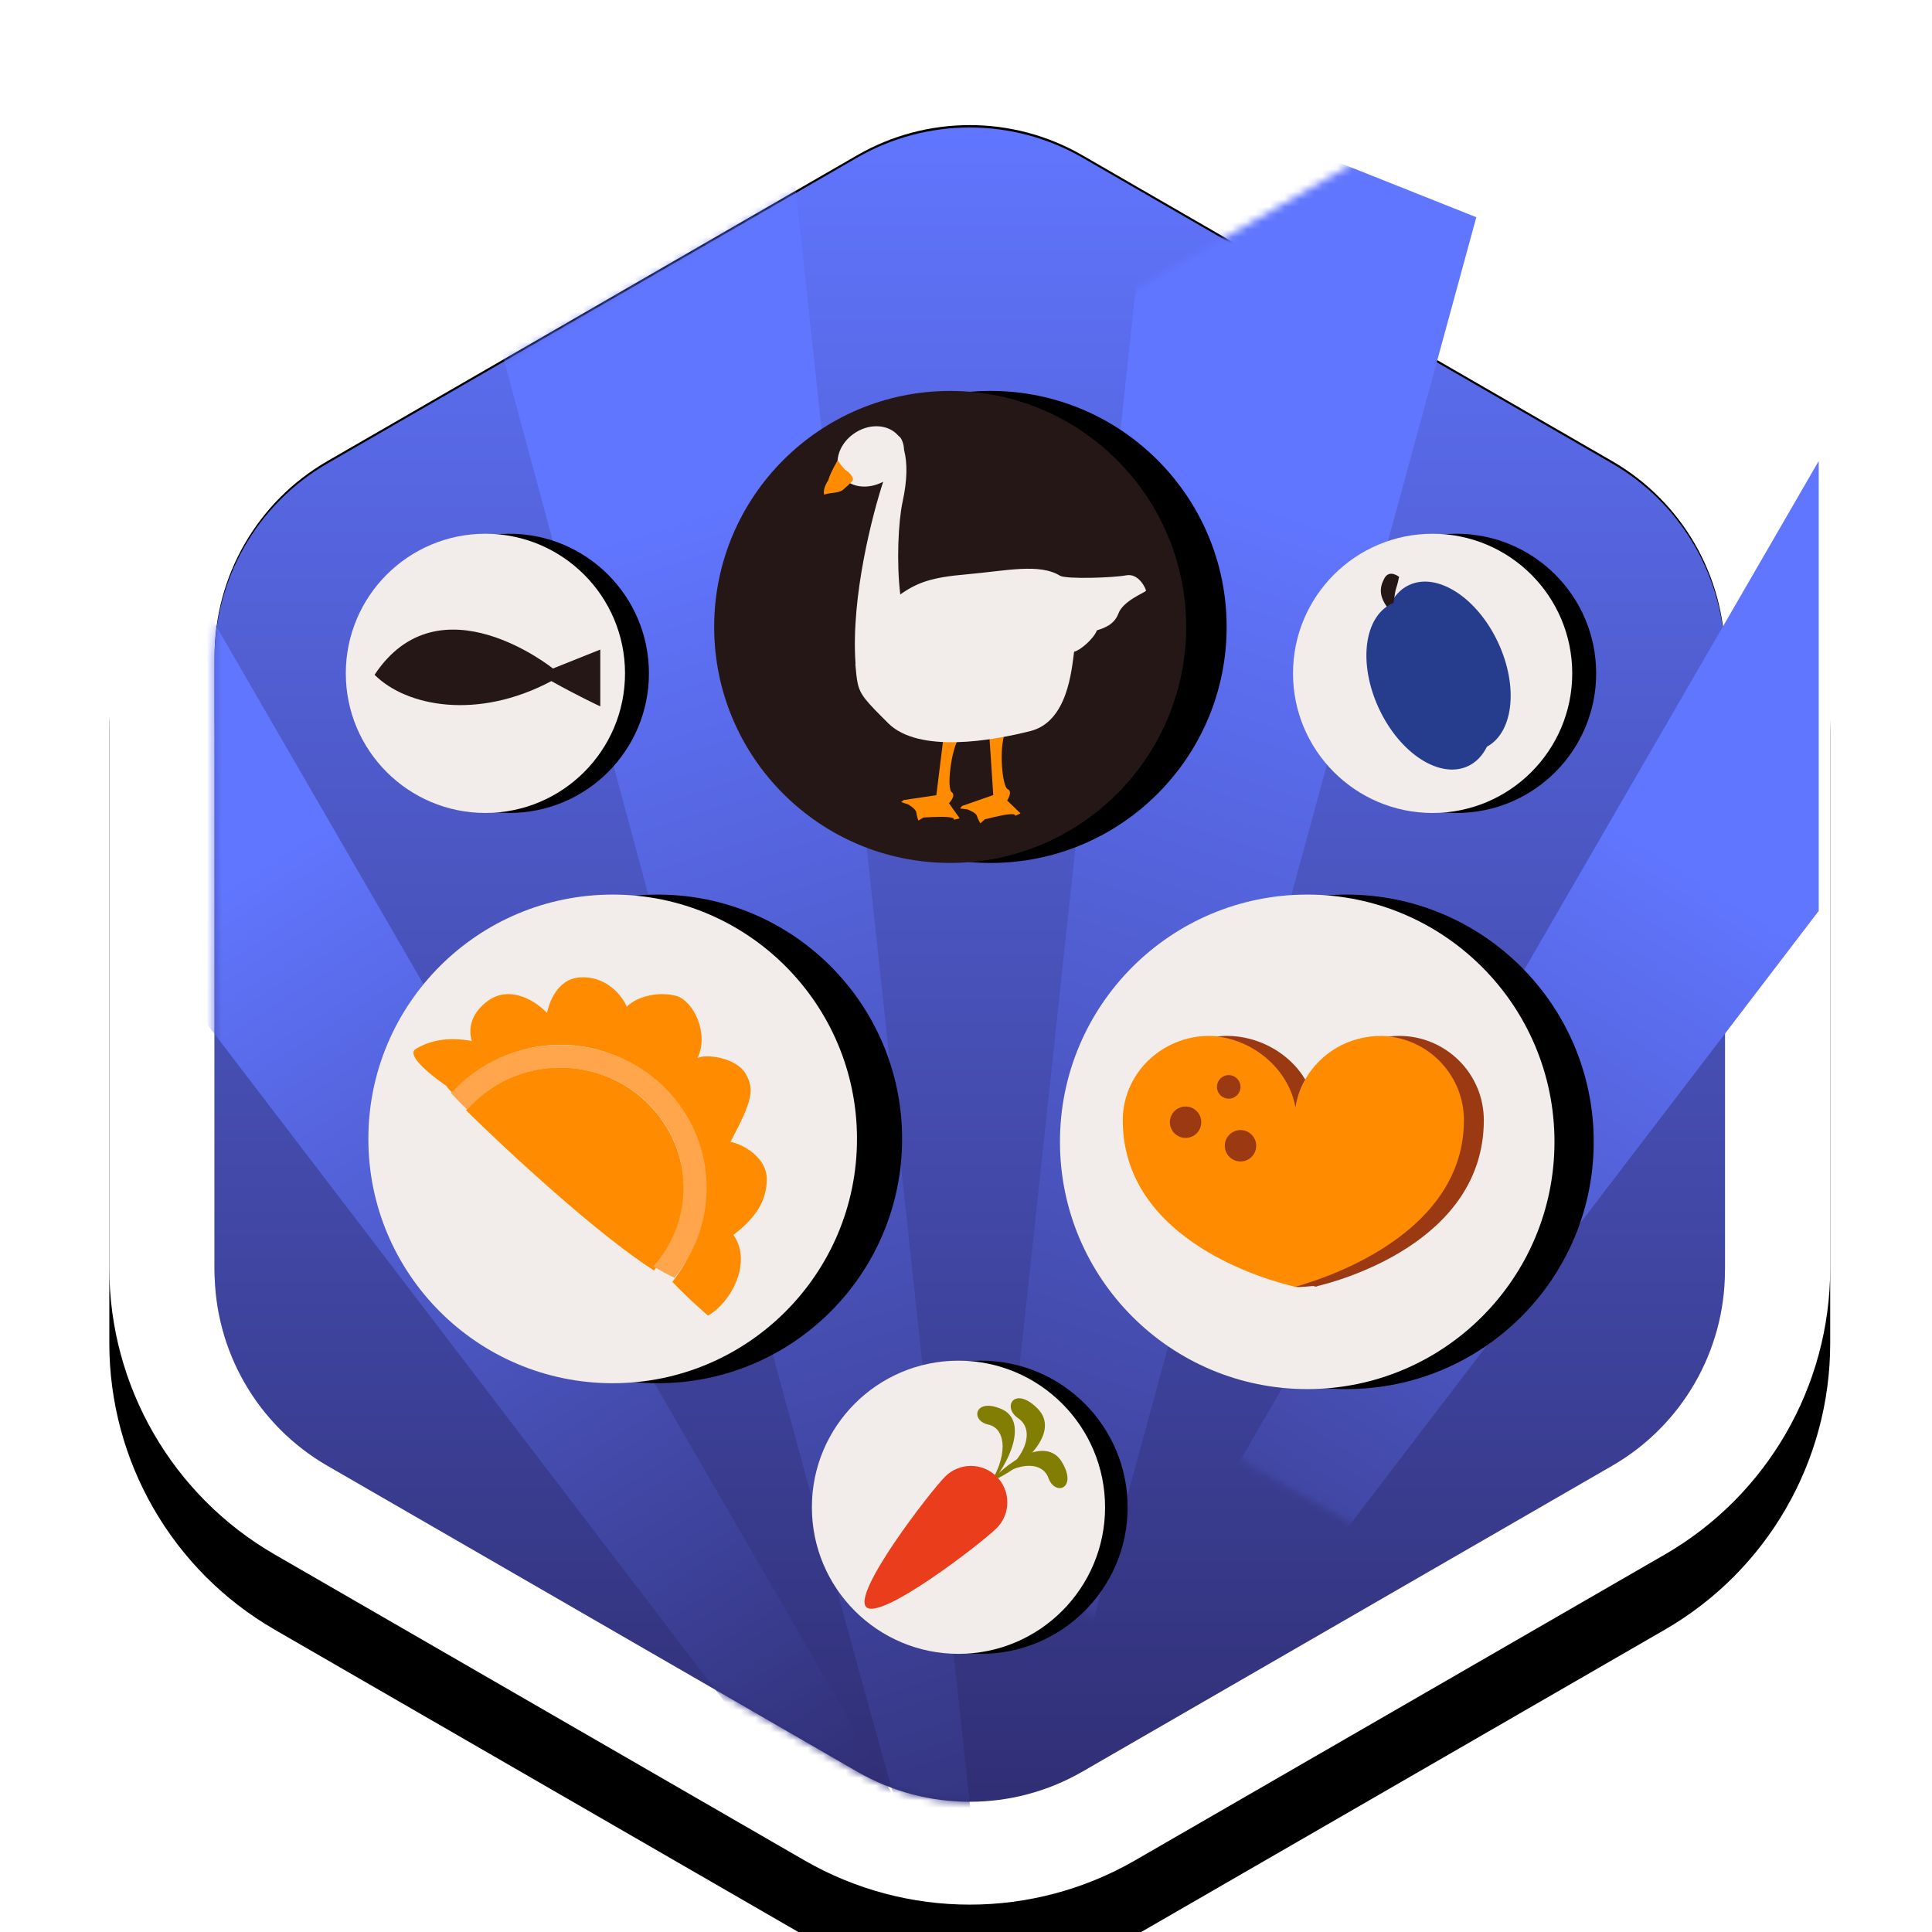 <?xml version="1.0" encoding="UTF-8"?>
<svg width="257px" height="257px" viewBox="0 0 257 257" version="1.1" xmlns="http://www.w3.org/2000/svg" xmlns:xlink="http://www.w3.org/1999/xlink">
    <title>Polskie_smaki</title>
    <defs>
        <path d="M94,6.536 L23.541,47.215 C9.927,55.075 1.541,69.601 1.541,85.321 L1.541,166.679 C1.541,182.399 9.927,196.925 23.541,204.785 L94,245.464 C107.614,253.324 124.386,253.324 138,245.464 L208.459,204.785 C222.073,196.925 230.459,182.399 230.459,166.679 L230.459,85.321 C230.459,69.601 222.073,55.075 208.459,47.215 L138,6.536 C124.386,-1.324 107.614,-1.324 94,6.536 Z M131,18.66 L201.459,59.34 C210.741,64.699 216.459,74.603 216.459,85.321 L216.459,166.679 C216.459,177.397 210.741,187.301 201.459,192.66 L131,233.34 C121.718,238.699 110.282,238.699 101,233.34 L30.541,192.66 C21.259,187.301 15.541,177.397 15.541,166.679 L15.541,85.321 C15.541,74.603 21.259,64.699 30.541,59.34 L101,18.66 C110.282,13.301 121.718,13.301 131,18.66 Z" id="path-1"></path>
        <filter x="-21.8%" y="-16.0%" width="143.7%" height="139.9%" filterUnits="objectBoundingBox" id="filter-2">
            <feOffset dx="0" dy="10" in="SourceAlpha" result="shadowOffsetOuter1"></feOffset>
            <feGaussianBlur stdDeviation="15" in="shadowOffsetOuter1" result="shadowBlurOuter1"></feGaussianBlur>
            <feColorMatrix values="0 0 0 0 0.302   0 0 0 0 0.307   0 0 0 0 0.342  0 0 0 0.335 0" type="matrix" in="shadowBlurOuter1"></feColorMatrix>
        </filter>
        <linearGradient x1="50%" y1="158.423%" x2="50%" y2="0%" id="linearGradient-3">
            <stop stop-color="#130423" offset="0%"></stop>
            <stop stop-color="#6176FF" offset="100%"></stop>
        </linearGradient>
        <path d="M131,8.979 L201.459,49.659 C210.741,55.018 216.459,64.922 216.459,75.64 L216.459,156.999 C216.459,167.717 210.741,177.62 201.459,182.979 L131,223.659 C121.718,229.018 110.282,229.018 101,223.659 L30.541,182.979 C21.259,177.62 15.541,167.717 15.541,156.999 L15.541,75.64 C15.541,64.922 21.259,55.018 30.541,49.659 L101,8.979 C110.282,3.62 121.718,3.62 131,8.979 Z" id="path-4"></path>
        <linearGradient x1="87.654%" y1="162.182%" x2="35.515%" y2="23.056%" id="linearGradient-6">
            <stop stop-color="#130423" offset="0%"></stop>
            <stop stop-color="#6176FF" offset="100%"></stop>
        </linearGradient>
        <linearGradient x1="59.551%" y1="162.182%" x2="46.326%" y2="23.056%" id="linearGradient-7">
            <stop stop-color="#130423" offset="0%"></stop>
            <stop stop-color="#6176FF" offset="100%"></stop>
        </linearGradient>
        <linearGradient x1="59.445%" y1="162.182%" x2="46.367%" y2="23.056%" id="linearGradient-8">
            <stop stop-color="#130423" offset="0%"></stop>
            <stop stop-color="#6176FF" offset="100%"></stop>
        </linearGradient>
    </defs>
    <g id="Polskie_smaki" stroke="none" stroke-width="1" fill="none" fill-rule="evenodd">
        <g id="Group-7" transform="translate(13, 2)">
            <g id="Polygon">
                <use fill="black" fill-opacity="1" filter="url(#filter-2)" xlink:href="#path-1"></use>
                <use fill="#FFFFFF" fill-rule="evenodd" xlink:href="#path-1"></use>
            </g>
            <g id="Path-+-Path-+-Path-+-Path-Mask" transform="translate(0, 10)">
                <mask id="mask-5" fill="white">
                    <use xlink:href="#path-4"></use>
                </mask>
                <use id="Mask" fill="url(#linearGradient-3)" xlink:href="#path-4"></use>
                <polygon id="Path" fill="url(#linearGradient-6)" mask="url(#mask-5)" points="106 227.187 3.068 49.36 3.068 109.209 93.17 227.187"></polygon>
                <polygon id="Path" fill="url(#linearGradient-6)" mask="url(#mask-5)" transform="translate(177.466, 138.233) scale(-1, 1) translate(-177.466, -138.233) " points="228.932 227.147 126 49.319 126 109.169 216.102 227.147"></polygon>
                <polygon id="Path" fill="url(#linearGradient-7)" mask="url(#mask-5)" transform="translate(149.692, 115.573) scale(-1, 1) translate(-149.692, -115.573) " points="183.384 231.147 158.458 0 116 16.894 173.384 227.187"></polygon>
                <path d="M116.384,231.466 L91.458,0.319 L49,17.213 C85.268,151.688 104.268,221.679 106,227.187 C107.732,232.696 111.194,234.122 116.384,231.466 Z" id="Path" fill="url(#linearGradient-8)" mask="url(#mask-5)"></path>
                <g id="Group-4" mask="url(#mask-5)">
                    <g transform="translate(95, 169)">
                        <circle id="Oval" fill="#000000" fill-rule="nonzero" cx="22.5" cy="19.5" r="19.5"></circle>
                        <circle id="Oval" fill="#F2EDEB" fill-rule="nonzero" cx="19.5" cy="19.5" r="19.5"></circle>
                        <g id="Group" stroke-width="1" fill="none" fill-rule="evenodd" transform="translate(7, 5)">
                            <path d="M16.272,12 C19.375,8.683 21.802,2.988 18.214,1.432 C14.624,-0.124 14.042,2.988 16.466,3.501 C18.89,4.024 19.181,7.854 16.272,12 Z" id="Path" fill="#827E04" fill-rule="nonzero"></path>
                            <path d="M16,12 C18.839,8.298 24.168,4.973 26.27,8.497 C28.372,12.024 25.355,13.067 24.465,10.61 C23.577,8.155 19.701,8.388 16,12 Z" id="Path" fill="#827E04" fill-rule="nonzero"></path>
                            <path d="M17,11 C21.418,9.048 26.062,4.453 23.029,1.375 C19.993,-1.7 18.209,1.123 20.464,2.679 C22.722,4.229 21.542,8.145 17,11 Z" id="Path" fill="#827E04" fill-rule="nonzero"></path>
                            <path d="M17.577,17.282 C15.682,19.175 2.123,29.669 0.228,27.772 C-1.667,25.876 8.824,12.314 10.722,10.421 C12.617,8.526 15.685,8.526 17.58,10.421 C19.475,12.317 19.473,15.385 17.577,17.282 Z" id="Path" fill="#EA3D1B" fill-rule="nonzero"></path>
                        </g>
                    </g>
                </g>
                <g id="Group-3" mask="url(#mask-5)" fill-rule="nonzero">
                    <g transform="translate(82, 40)">
                        <circle id="Oval" fill="#000000" cx="36.774" cy="31.397" r="31.397"></circle>
                        <circle id="Oval" fill="#261717" cx="31.393" cy="31.397" r="31.393"></circle>
                        <path d="M36.599,45.776 L37.126,53.762 L32.97,55.212 L32.709,55.544 L33.699,55.675 C33.699,55.675 34.82,56.068 34.951,56.531 C35.081,56.991 35.414,57.521 35.414,57.521 L36.008,56.991 C36.008,56.991 37.989,56.464 39.11,56.333 C40.231,56.198 40.033,56.531 40.033,56.531 L40.758,56.198 L38.975,54.483 C38.975,54.483 39.767,53.299 39.043,52.97 C38.318,52.637 37.854,47.492 38.714,45.447 C39.569,43.4 36.337,45.84 36.337,45.84" id="Path" fill="#FF8B00"></path>
                        <path d="M30.537,45.844 L29.555,53.781 L25.198,54.427 L24.876,54.7 L25.825,55.018 C25.825,55.018 26.853,55.615 26.894,56.094 C26.939,56.572 27.163,57.155 27.163,57.155 L27.847,56.748 C27.847,56.748 29.891,56.602 31.02,56.684 C32.144,56.763 31.886,57.05 31.886,57.05 L32.664,56.86 L31.236,54.846 C31.236,54.846 32.238,53.829 31.588,53.366 C30.937,52.906 31.449,47.768 32.679,45.922 C33.904,44.072 30.268,45.862 30.268,45.862" id="Path" fill="#FF8B00"></path>
                        <path d="M54.805,24.532 C53.089,24.861 46.953,25.059 46.03,24.6 C43.261,22.884 38.841,23.938 33.564,24.402 C28.946,24.801 27.055,25.459 24.757,27.077 C24.237,22.802 24.491,17.376 25.074,14.701 C25.695,11.85 25.717,9.6 25.261,7.851 C25.246,7.302 25.119,6.76 24.824,6.278 C24.734,6.128 24.577,6.054 24.469,5.927 C24.465,5.919 24.461,5.908 24.458,5.904 C24.458,5.908 24.458,5.912 24.458,5.915 C23.224,4.51 20.878,4.264 18.871,5.497 C16.681,6.838 15.788,9.379 16.879,11.158 C17.914,12.847 20.366,13.199 22.485,12.085 C21.154,16.136 18.18,27.219 18.8,36.225 C18.8,36.292 18.785,36.341 18.785,36.408 C18.879,37.492 18.953,38.247 19.092,38.886 C19.092,38.889 19.092,38.889 19.092,38.893 L19.092,38.893 C19.432,40.466 20.231,41.292 23.139,44.192 C27.23,48.284 37.126,46.501 42.073,45.246 C47.021,43.994 47.548,37.133 47.88,34.693 C48.605,34.562 50.451,33.045 50.914,31.853 C51.905,31.524 53.157,31.132 53.751,29.678 C54.345,27.896 57.446,26.774 57.446,26.576 C57.446,26.378 56.52,24.2 54.805,24.532 Z" id="Path" fill="#F2EDEB"></path>
                        <path d="M16.431,9.223 C15.534,10.799 15.381,11.248 15.157,11.921 C14.708,12.601 14.48,13.348 14.633,13.8 C15.381,13.497 16.58,13.647 17.182,13.12 C17.78,12.597 18.307,12.074 18.307,12.074 C18.759,11.625 18.008,10.874 17.556,10.575 C17.107,10.273 16.431,9.223 16.431,9.223 Z" id="Path" fill="#FF8B00"></path>
                    </g>
                </g>
                <g id="Group-2" mask="url(#mask-5)" fill-rule="nonzero">
                    <g transform="translate(128, 107)">
                        <circle id="Oval" fill="#000000" cx="38.11" cy="32.89" r="32.89"></circle>
                        <circle id="Oval" fill="#F2EDEB" cx="32.89" cy="32.89" r="32.89"></circle>
                        <path d="M54.294,30.02 C54.294,44.756 37.933,50.411 32.723,51.824 C32.684,51.824 32.684,51.824 32.641,51.824 C32.128,51.977 31.738,52.053 31.497,52.13 C31.497,52.168 31.497,52.206 31.497,52.206 C31.497,52.206 31.418,52.168 31.339,52.168 C31.225,52.168 31.142,52.206 31.142,52.206 C31.142,52.206 31.142,52.168 31.142,52.13 C28.267,51.477 8.353,46.287 8.353,30.02 C8.353,23.835 13.519,18.794 19.907,18.794 C20.38,18.794 20.854,18.832 21.327,18.87 C26.453,19.481 30.511,23.342 31.339,28.226 C31.58,26.889 32.014,25.629 32.684,24.487 C34.656,21.085 38.398,18.798 42.74,18.798 C43.17,18.798 43.607,18.836 44.002,18.874 C49.799,19.481 54.294,24.255 54.294,30.02 Z" id="Path" fill="#FF8B00"></path>
                        <path d="M32.628,24.61 C31.95,25.751 31.567,26.993 31.324,28.32 C30.486,23.455 26.067,19.479 20.882,18.87 C21.317,18.832 21.76,18.794 22.194,18.794 C26.585,18.798 30.634,21.224 32.628,24.61 Z" id="Path" fill="#9B3912"></path>
                        <path d="M56.382,30.009 C56.382,46.253 37.003,51.435 34.202,52.087 C34.202,52.125 34.202,52.163 34.202,52.163 C34.202,52.163 34.125,52.125 34.01,52.125 C33.929,52.125 33.856,52.163 33.856,52.163 C33.856,52.163 33.856,52.125 33.856,52.087 C33.622,52.007 31.822,52.315 31.324,52.163 C36.389,50.752 53.734,44.727 53.734,30.009 C53.734,24.247 49.36,19.48 43.722,18.87 C44.179,18.832 44.64,18.794 45.1,18.794 C51.355,18.798 56.382,23.831 56.382,30.009 Z" id="Path" fill="#9B3912"></path>
                        <circle id="Oval" fill="#9B3912" cx="22.449" cy="25.581" r="1.566"></circle>
                        <circle id="Oval" fill="#9B3912" cx="16.706" cy="30.279" r="2.088"></circle>
                        <circle id="Oval" fill="#9B3912" cx="24.015" cy="33.412" r="2.088"></circle>
                    </g>
                </g>
                <g id="Group" mask="url(#mask-5)" fill-rule="nonzero">
                    <g transform="translate(36, 107)">
                        <circle id="Oval" fill="#000000" cx="38.5" cy="32.5" r="32.5"></circle>
                        <circle id="Oval" fill="#F2EDEB" cx="32.5" cy="32.5" r="32.5"></circle>
                        <path d="M42,39.33 C42,43.427 40.485,47.146 37.985,50 C30.65,45.327 18.695,34.327 13,28.7 C16.029,25.19 20.492,23 25.493,23 C34.625,23 42,30.319 42,39.33 Z" id="Path" fill="#FF8B00"></path>
                        <path d="M48.565,45.27 C51.156,48.969 48.168,54.358 45.176,56 C45.176,56 43.025,54.191 40.434,51.519 C43.068,48.194 44.656,43.912 44.656,39.306 C44.656,28.612 36.128,19.979 25.563,19.979 C19.905,19.979 14.758,22.485 11.286,26.512 C10.811,26.021 10.488,25.652 10.374,25.445 C10.374,25.445 4.547,21.536 6.344,20.511 C8.141,19.44 10.571,18.868 13.764,19.481 C13.362,18.244 13.362,15.945 15.958,14.096 C18.553,12.246 21.777,13.682 23.77,15.738 C23.971,14.708 24.966,11.216 28.158,11.014 C31.351,10.803 33.58,13.066 34.379,14.919 C35.77,13.479 38.759,12.863 40.961,13.479 C43.19,14.096 45.38,18.414 43.791,21.743 C44.987,21.131 48.974,21.743 50.169,23.799 C51.364,25.855 51.164,27.299 48.176,32.886 C50.169,33.3 53,35.153 53,37.821 C52.992,40.498 51.797,42.801 48.565,45.27 Z" id="Path" fill="#FF8B00"></path>
                        <path d="M45,38.995 C45,43.523 43.382,47.728 40.698,51 C40.658,50.96 40.658,50.96 40.614,50.92 C39.801,50.554 38.907,50.071 37.934,49.426 C40.414,46.636 41.916,43.001 41.916,38.995 C41.916,30.187 34.601,23.033 25.545,23.033 C20.59,23.033 16.159,25.173 13.155,28.605 C12.258,27.756 11.529,26.991 11,26.421 C14.537,22.463 19.776,20 25.545,20 C36.312,20.004 45,28.489 45,38.995 Z" id="Path" fill="#FFA64D"></path>
                    </g>
                </g>
            </g>
            <g id="Group-5" transform="translate(33, 69)" fill-rule="nonzero">
                <circle id="Oval" fill="#000000" cx="21.752" cy="18.571" r="18.571"></circle>
                <circle id="Oval" fill="#F2EDEB" cx="18.571" cy="18.571" r="18.571"></circle>
                <path d="M3.826,18.763 C8.026,22.963 17.472,24.851 27.342,19.603 C31.122,21.705 33.852,22.965 33.852,22.965 L33.852,15.407 L27.552,17.927 C27.552,17.925 12.436,5.745 3.826,18.763 Z" id="Path" fill="#261717"></path>
            </g>
            <g id="Group-6" transform="translate(159, 69)" fill-rule="nonzero">
                <circle id="Oval" fill="#000000" cx="21.754" cy="18.573" r="18.573"></circle>
                <circle id="Oval" fill="#F2EDEB" cx="18.571" cy="18.573" r="18.571"></circle>
                <ellipse id="Oval" fill="#253D8C" transform="translate(20.492, 17.639) rotate(-25.035) translate(-20.492, -17.639) " cx="20.492" cy="17.639" rx="7.492" ry="11.938"></ellipse>
                <path d="M13.21,10.586 C11.307,8.55 11.473,7.206 12.147,5.942 C12.823,4.675 14.11,5.736 14.11,5.736 C14.11,5.736 13.924,6.691 13.716,7.266 C13.509,7.836 13.21,10.586 13.21,10.586 Z" id="Path" fill="#261717"></path>
                <ellipse id="Oval" fill="#253D8C" transform="translate(18.224, 20.099) rotate(-25.05) translate(-18.224, -20.099) " cx="18.224" cy="20.099" rx="7.491" ry="11.936"></ellipse>
            </g>
        </g>
    </g>
</svg>